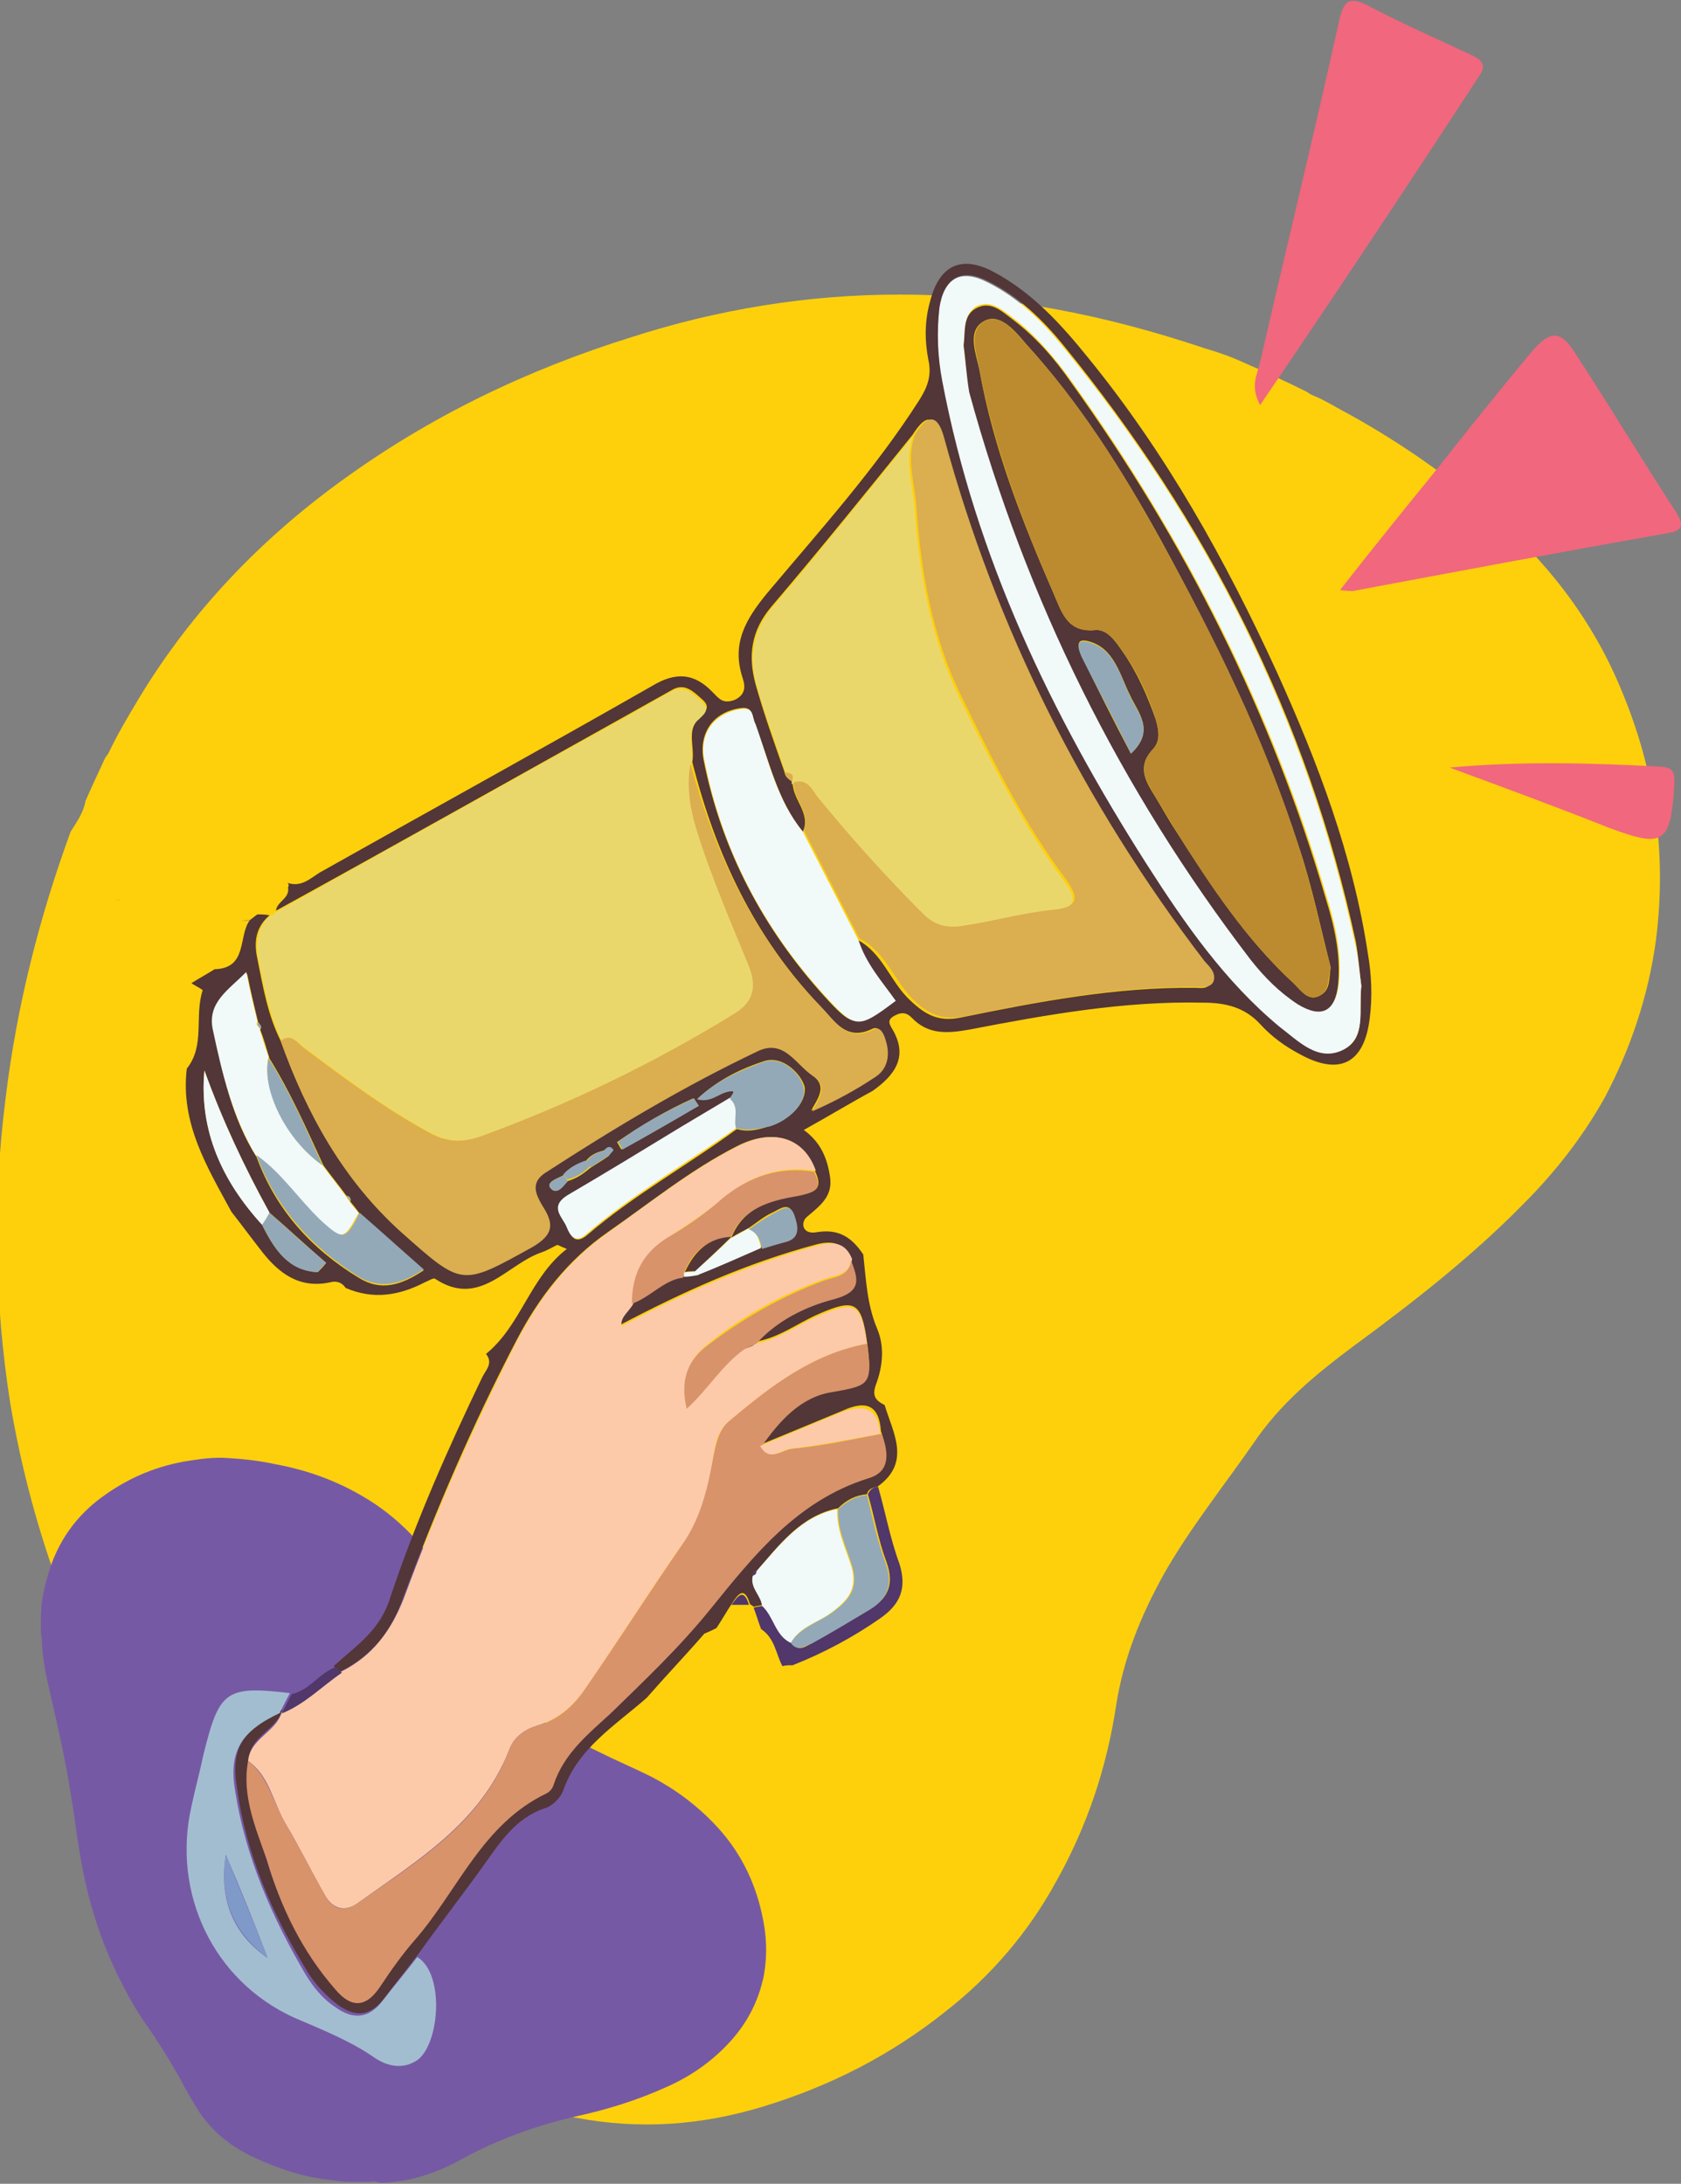 <?xml version="1.0" encoding="utf-8"?>
<!-- Generator: Adobe Illustrator 26.0.3, SVG Export Plug-In . SVG Version: 6.00 Build 0)  -->
<svg version="1.1" id="Capa_1" xmlns="http://www.w3.org/2000/svg" xmlns:xlink="http://www.w3.org/1999/xlink" x="0px" y="0px"
	 viewBox="0 0 180.9 235" style="enable-background:new 0 0 180.9 235;" xml:space="preserve">
<rect x="0" y="0" width="180.9" height="235" fill="#808080" stroke="none"/>
<style type="text/css">
	.st0{fill:#FDD00B;}
	.st1{fill:#7659A5;}
	.st2{fill:#533637;}
	.st3{fill:#F1677D;}
	.st4{fill:#51376A;}
	.st5{fill:#FCCAA8;}
	.st6{fill:#EAD76C;}
	.st7{fill:#DBAE4F;}
	.st8{fill:#D8936B;}
	.st9{fill:#F1F9F9;}
	.st10{fill:#A3BDD0;}
	.st11{fill:#94A9B7;}
	.st12{fill:#6B6889;}
	.st13{fill:#7F9AC8;}
	.st14{fill:#BC8B30;}
</style>
<g>
	<path class="st0" d="M9.2,86.2c0.7-1.6,1.4-3.1,2.1-4.6c0.1-0.2,0.3-0.4,0.4-0.6c1-2.1,2.2-4.1,3.4-6.1c5.6-9.2,13-16.9,21.7-23.2
		c9.5-6.9,19.9-11.9,31.1-15.4c9.3-3,19-4.6,28.9-4.6c11.3,0,22.2,2.2,32.9,5.8c1.4,0.4,2.8,0.9,4.1,1.5c2.3,1,4.7,2.1,6.9,3.2
		c0.2,0.2,0.5,0.3,0.7,0.4c1,0.4,2,1,2.9,1.5c5.6,3,10.8,6.6,15.6,10.6c6.4,5.5,11.4,11.8,14.6,19.6c3.6,8.6,4.9,17.5,3.7,26.9
		c-0.8,5.9-2.7,11.6-5.5,16.9c-2.4,4.3-5.4,8.1-8.8,11.5c-5.6,5.7-11.9,10.6-18.3,15.3c-4,3-7.8,6.1-10.7,10.4
		c-3.2,4.6-6.8,9.1-9.6,14c-2.5,4.5-4.4,9.1-5.2,14.3c-1,6.6-3.1,12.9-6.4,18.8c-3,5.5-7,10.2-12,14.1c-5.9,4.7-12.4,8-19.6,10.2
		c-6.6,2-13.2,2.5-20.1,1.2c-6.1-1.1-11.6-3.5-16.9-6.8c-9.6-6-17.7-13.5-24.3-22.6c-4.6-6.3-8.3-13.1-11.4-20.2
		c-3.9-8.7-6.7-17.8-8.3-27.3c-1.7-10.9-1.9-21.8-0.5-32.8c1.2-9.9,3.6-19.4,7-28.7C8.3,88.4,9,87.4,9.2,86.2z"/>
	<path class="st1" d="M39.8,234.8c-0.7,0-1.3,0-2,0c-0.1,0-0.2,0-0.2,0c-0.6,0-1.3-0.1-2-0.2c-2.9-0.3-5.6-1.2-8.2-2.4
		c-2.6-1.2-4.7-2.9-6.2-5.3c-0.6-1-1.2-2-1.7-3c-1.3-2.3-2.6-4.4-4.1-6.5c-0.8-1.2-1.5-2.4-2.1-3.6c-2.5-4.7-4-9.7-4.8-14.9
		c-0.3-1.8-0.5-3.6-0.8-5.3c-0.6-4-1.5-7.9-2.4-11.8c-0.4-1.7-0.7-3.3-0.8-5.1c0-0.3,0-0.6-0.1-0.9c0-0.6,0-1.1,0-1.6
		c0-0.1,0-0.1,0-0.2c0-1.5,0.3-2.9,0.7-4.3c1-3.7,3.1-6.7,6.3-8.9c2.7-1.9,5.7-3.1,8.9-3.6c1.3-0.2,2.7-0.4,4.1-0.3
		c1.8,0.1,3.6,0.3,5.4,0.7c3.2,0.6,6.3,1.7,9.2,3.4c3.8,2.2,6.7,5.3,9,9c1.3,2.2,2.4,4.6,3.3,6.9c1.3,3.4,3.6,6,6.6,8
		c2.2,1.4,4.4,2.6,6.7,3.7c1.8,0.9,3.7,1.7,5.5,2.6c2.5,1.3,4.8,3,6.8,5.1c2.6,2.7,4.3,6,5.1,9.7c0.5,2.2,0.6,4.3,0.2,6.6
		c-0.6,2.9-1.9,5.3-3.9,7.4c-1.9,2-4.1,3.5-6.6,4.6c-3.1,1.4-6.3,2.4-9.5,3.1c-4.4,1-8.6,2.5-12.6,4.7c-2.7,1.5-5.5,2.4-8.6,2.5
		C40.5,234.8,40.2,234.7,39.8,234.8z"/>
	<path class="st2" d="M95.2,151.2c0.9,3,2.9,6.2-0.8,8.8c-0.6,0.1-1,0.3-1.1,0.8c-1.2,0.1-2.2,0.6-3.1,1.5c-4,0.8-6.3,3.9-8.8,6.8
		c-0.3,0-0.5,0.1-0.3,0.4c-0.4,1.3,0.8,2.1,1,3.2c-0.3,0.1-0.6,0.1-1,0.2c-0.1-0.1-0.3-0.2-0.4-0.3c-0.6-2-1.3-1-1.9-0.1
		c-0.6,0.9-1.1,1.8-1.7,2.7c-0.4,0.2-0.8,0.4-1.3,0.6c-2,2.3-4.1,4.5-6.2,6.9c-3.4,3-7.4,5.4-9,10c-0.3,0.8-1.2,1.7-2,1.9
		c-3.2,1.1-4.8,3.7-6.6,6.2c-2.3,3.2-4.7,6.3-7,9.5c-1.2,1.6-2.5,3.2-3.7,4.8c-1.5,1.9-3.1,2-5,0.6c-1.3-1-2.4-2.2-3.2-3.5
		c-3.8-6.2-6.6-12.6-7.6-19.8c-0.7-4.2,0.6-6.4,4.9-8.4c-0.6,2.1-3.4,2.8-3.6,5.2c-0.7,3.7,0.8,7.2,1.8,10.6c1.5,5.1,3.8,9.9,7.4,14
		c1.7,1.9,3.3,2.1,4.8-0.3c1.1-1.8,2.4-3.5,3.8-5.1c4.6-5.3,7.2-12.4,14.1-15.7c0.3-0.2,0.6-0.6,0.8-1c1-3.3,3.7-5.4,6.1-7.6
		c3.8-3.6,7.6-7.2,10.8-11.3c4.7-5.8,9.3-11.7,16.9-14c2.4-0.8,2.1-2.9,1.5-4.8c-0.2-2.9-1.7-3.3-4.1-2.2c-2.9,1.2-5.8,2.4-8.7,3.6
		c2-2.8,4.2-5.3,7.6-5.8c4-0.6,4.3-0.8,3.7-5.2c-0.6-4.3-1.3-4.7-5.2-3c-2.3,1-4.3,2.6-6.9,3c2.3-2.6,5.4-4,8.5-4.9
		c2.9-0.8,2.5-2.1,1.8-4.1c-0.7-1.7-2-1.9-3.6-1.5c-7.5,2-14.4,5.1-21.2,8.7c-0.2-1,0.9-1.6,1.3-2.5c2-0.8,3.4-2.6,5.6-2.9
		c0.5-0.1,1-0.1,1.5-0.1c2.3-1,4.5-2,6.8-2.9c0.8-0.2,1.6-0.4,2.4-0.6c1.8-0.4,1.5-1.7,1.1-2.9c-0.5-1.5-1.6-0.5-2.3-0.2
		c-0.9,0.4-1.7,1.1-2.6,1.7c-0.6,0.3-1.2,0.6-1.8,1c1.3-3.3,4.3-4.1,7.3-4.6c1.8-0.3,2.6-0.7,1.7-2.6c-1.1-3.5-4.5-4.7-8.5-2.6
		c-4.9,2.5-9.2,6-13.8,9.2c-4.3,3-7.4,7-9.8,11.6c-4.7,9-8.7,18.3-12.2,27.7c-1.3,3.7-3.4,6.3-6.8,8c-0.3-0.2-0.4-0.4-0.7-0.6
		c2.4-2.2,5-3.8,6.1-7.4c2.7-8.1,6.2-16,9.9-23.7c0.4-0.8,1.2-1.5,0.4-2.5c3.8-3.1,4.7-8.2,8.7-11.3c-0.8-0.3-1-0.5-1.1-0.4
		c-0.6,0.3-1.1,0.6-1.7,0.8c-3.7,1.3-6.6,6-11.4,2.8c-0.2-0.1-0.8,0.3-1.1,0.4c-2.7,1.4-5.5,1.9-8.5,0.6c-0.4-0.6-1-0.8-1.7-0.6
		c-3.3,0.7-5.5-1-7.3-3.3c-1.1-1.4-2.2-2.9-3.3-4.3c-2.6-4.8-5.5-9.5-4.8-15.4c2-2.5,0.8-5.6,1.7-8.4c0.1-0.1-0.8-0.5-1.2-0.8
		c0.8-0.5,1.7-1,2.5-1.5c3.6-0.1,2.5-3.6,3.8-5.3c0.3-0.2,0.5-0.4,0.8-0.6c0.4,0,0.9,0,1.3,0.1c-1.5,1.3-1.7,2.9-1.3,4.7
		c0.6,3,1.1,6,2.5,8.8c2.8,7.8,6.7,14.9,13,20.6c6.6,5.8,6.5,5.8,14,1.5c2.3-1.3,2.4-2.4,1.1-4.4c-0.8-1.2-1.5-2.5,0.3-3.6
		c7.3-4.9,14.9-9.4,22.9-13.1c2.8-1.3,4.1,1.5,5.9,2.7c1.7,1.2,0.6,2.5-0.1,3.8c2.5-1.2,4.7-2.3,6.8-3.7c1.4-1,1.6-2.4,1.1-4
		c-0.2-0.6-0.6-1.4-1.3-1.1c-2.8,1.4-4.1-0.8-5.6-2.4C81.2,100.9,77,91.9,74.5,82c0.3-1.5-0.6-3.3,0.6-4.6c0.6-0.7,1.6-1.2,0.4-2.2
		c-0.9-0.8-1.8-1.7-3.1-1c-1.4,0.8-2.7,1.5-4.1,2.3c-12.9,7.2-25.7,14.4-38.6,21.5c0.1-1,1.5-1.3,1.3-2.5c0.1-0.2,0.1-0.4-0.1-0.5
		c1.5,0.5,2.4-0.4,3.5-1.1c11.9-6.7,23.9-13.3,35.8-20.1c2.5-1.5,4.5-1.4,6.5,0.7c0.7,0.7,1.1,1.3,2.4,0.8c1.2-0.6,1.1-1.5,0.8-2.4
		c-1.2-3.7,0.4-6.3,2.6-9c5.7-6.8,11.6-13.3,16.4-20.8c0.9-1.4,1.4-2.7,1-4.4c-0.4-2.1-0.4-4.2,0.2-6.3c1-3.9,3.4-5,6.9-3.1
		c4.1,2.2,7.2,5.6,10.1,9.2c8.4,10.3,14.8,21.8,20.3,33.8c4.4,9.7,8.2,19.7,9.8,30.3c0.4,2.3,0.5,4.7,0.2,7
		c-0.6,4.9-3.3,6.2-7.6,3.8c-1.5-0.8-2.9-1.8-4.1-3.1c-1.7-1.9-3.8-2.4-6.2-2.4c-8.5-0.2-16.9,1.3-25.2,2.9
		c-2.3,0.4-4.4,0.6-6.2-1.3c-0.6-0.6-1.2-0.6-2-0.1c-0.6,0.4-0.4,0.8-0.1,1.3c1.8,3,0.3,5-2.1,6.7c-2.4,1.3-4.7,2.7-7.4,4.2
		c1.8,1.3,2.5,3,2.8,4.9c0.4,2.2-1,3.2-2.4,4.4c-0.8,0.6-0.6,2,1,1.7c2.4-0.4,3.8,0.6,5,2.4c0.3,2.7,0.4,5.4,1.5,8
		c0.8,1.9,0.6,4-0.1,5.9C93.8,150.2,94.2,150.7,95.2,151.2z M65,123.8c-0.8,0.2-1.5,0.5-2,1.2c-1,0.3-1.8,0.7-2.4,1.5
		c-0.6,0.3-1.8,0.7-1.4,1.3c0.7,0.9,1.3-0.1,1.9-0.7c1-0.3,1.7-0.8,2.4-1.4c0.6-0.4,1.3-0.8,2-1.3c0.1-0.3,0.5-0.6,0.4-0.6
		C65.7,123.2,65.3,123.5,65,123.8z M29,130.5c-2.7-4.9-5.1-10-7-15.3c-0.6,6.5,2,11.9,6.2,16.6c1.3,2.6,2.8,4.9,6,5.1
		c0.3-0.3,0.6-0.6,0.9-1C33,134.1,31.1,132.3,29,130.5z M78.7,118.2c-1.7,1-3.5,2-5.2,3.1c-4.1,2.4-8.2,4.9-12.3,7.4
		c-2,1.2-0.5,2.3-0.1,3.5c0.4,1,0.9,1.7,2.1,0.7c5-4.3,10.8-7.5,16.1-11.4c1.3,0.4,2.6,0,3.7-0.4c1.8-0.6,3.8-2.3,3.6-4.1
		c-0.3-1.3-2.3-3.5-4.4-2.8c-2.4,0.8-4.8,1.9-7.1,4c1.5,0.3,2.3-0.6,3.3-0.8C79.6,117.2,78.5,118,78.7,118.2z M37.7,129.3
		c0.1-0.4-0.1-0.6-0.4-0.6c-0.8-1.1-1.7-2.2-2.5-3.3c-1.8-3.9-3.5-7.8-5.8-11.5c-0.3-1-0.6-2.1-1-3.1c0.1-0.1,0.1-0.2,0.1-0.3
		c-0.1-0.2-0.2-0.3-0.3-0.4c-0.4-1.7-0.8-3.3-1.2-5.3c-2,2-4.2,3.3-3.6,6.2c1,4.7,2,9.4,4.6,13.5c2.1,5.7,5.9,9.9,11,13
		c2.4,1.5,4.6,0.8,7-0.8c-2.4-2-4.6-4.1-6.9-6.1C38.3,130,38,129.7,37.7,129.3z M85.2,84l0.1,0.2c0,1.9,2,3.3,1.1,5.3
		c-2.8-3.4-3.6-7.7-5.2-11.7c-0.3-0.7-0.1-1.8-1.5-1.6c-2.9,0.4-4.5,2.6-4,5.5c1.9,9.7,6.4,18.2,13,25.5c3.2,3.5,3.5,3.5,7.5,0.4
		c-1.4-2.1-3.2-4-4-6.5c2.8,1.4,3.6,4.6,5.8,6.6c1.6,1.5,3,2.3,5.4,1.8c8.3-1.7,16.7-3.3,25.2-3.2c0.6,0,1.4,0.2,1.7-0.6
		c0.4-1-0.4-1.5-1-2.2c-12.9-17-22.4-35.7-28-56.3c-0.8-2.7-1.7-2.6-3.1-0.4C93.2,53,88.2,59.2,83,65.3c-2.2,2.6-2.5,5.3-1.7,8.3
		c0.9,3.2,2,6.3,3.1,9.4C84.5,83.6,84.8,83.8,85.2,84z M146.5,106.1c-0.2-1.5-0.3-3.1-0.6-4.8c-5.2-24-16-45.2-31.5-64.2
		c-2.2-2.7-4.8-5.2-8-6.8c-2.9-1.5-4.7-0.5-5.2,2.7c-0.4,2.6-0.3,5.3,0.3,7.9c3.6,19,11.8,35.9,22,52c4.1,6.4,8.3,12.6,14.3,17.5
		c1.9,1.6,4.1,3.8,6.8,2.5C147,111.8,146.2,108.8,146.5,106.1z M75.2,119c-0.2-0.3-0.4-0.6-0.6-0.8c-2.9,1.3-5.6,2.9-8.2,4.7
		c0.2,0.3,0.3,0.6,0.5,0.8C69.7,122.2,72.4,120.5,75.2,119z"/>
	<path class="st3" d="M144.2,63.5c3.6-4.6,7-8.8,10.5-13.1c3.3-4.2,6.6-8.3,10-12.4c2.2-2.6,3.3-2.5,5,0.3c3.6,5.5,7,11.2,10.6,16.7
		c0.8,1.3,1.1,2.1-1,2.4c-11.3,2-22.5,4.1-33.7,6.2C145.3,63.6,145,63.6,144.2,63.5z"/>
	<path class="st3" d="M135.6,43.6c-1.1-2.1-0.3-3.3,0-4.6c2.8-12.2,5.8-24.5,8.5-36.7c0.5-2.4,1.2-2.7,3.3-1.6
		c3.6,1.9,7.3,3.5,10.9,5.2c1.3,0.6,1.7,1.2,0.8,2.4C151.4,20.1,143.7,31.7,135.6,43.6z"/>
	<path class="st3" d="M156,82.6c7.6-0.7,15.2-0.5,22.7-0.1c1.2,0.1,1.5,0.4,1.5,1.7c-0.4,6.6-1.1,7.1-7,4.9
		C167.4,86.8,161.7,84.7,156,82.6z"/>
	<path class="st4" d="M85.3,179.2c-0.4,0-0.8,0-1.1,0.1c-0.7-1.3-0.8-3-2.3-4c-0.3-0.8-0.5-1.5-0.8-2.3c0.3-0.1,0.6-0.1,1-0.2
		c1.3,1.2,1.4,3.1,3.1,4c0.7,1,1.5,0.4,2.2,0c2-1.1,4-2.3,6-3.5c2.1-1.2,2.9-2.7,2-5.2c-0.9-2.4-1.3-4.9-2-7.3
		c0.2-0.5,0.6-0.8,1.1-0.8c0.8,2.8,1.3,5.6,2.3,8.3c0.8,2.6,0.1,4.3-2,5.8C91.8,176.2,88.6,177.9,85.3,179.2z"/>
	<path class="st5" d="M36.7,179.9c3.4-1.7,5.4-4.4,6.8-8c3.5-9.5,7.6-18.7,12.2-27.7c2.4-4.6,5.5-8.6,9.8-11.6
		c4.5-3.2,8.9-6.7,13.8-9.2c4-2.1,7.3-0.9,8.5,2.6c-3.8-0.6-7,0.5-9.9,2.9c-1.8,1.5-3.9,2.9-5.9,4.2c-2.7,1.7-3.8,4-3.8,7.1
		c-0.4,0.9-1.5,1.5-1.3,2.5c6.8-3.6,13.8-6.7,21.2-8.7c1.6-0.4,2.9-0.3,3.6,1.5c-0.3,1.7-1.7,1.7-2.9,2.1c-4.7,1.7-8.9,4-12.7,7.1
		c-2.1,1.7-2.8,3.8-2.1,6.7c2.4-2.1,3.8-4.7,6.2-6.4c0.4-0.2,0.8-0.3,1.1-0.5l-0.1,0.1c2.5-0.4,4.6-2,6.9-3c3.9-1.7,4.6-1.3,5.2,3
		c-5.9,1.1-10.4,4.6-14.8,8.3c-1.1,0.9-1.5,2.2-1.7,3.7c-0.5,3.3-1.2,6.7-3.3,9.5c-3.6,5.1-6.9,10.4-10.5,15.6
		c-1.3,1.9-2.9,3.3-5.2,4c-1.3,0.4-2.5,1.2-3,2.6c-3.1,7.9-9.9,11.9-16.3,16.5c-1.4,1-2.7,0.6-3.5-0.8c-1.5-2.6-2.8-5.3-4.3-7.8
		c-1.3-2.2-1.7-5.1-4-6.7c0.2-2.4,3-3.1,3.6-5.2h-0.1C32.8,183.4,34.6,181.5,36.7,179.9z"/>
	<path class="st6" d="M29.6,98.2c12.9-7.2,25.7-14.4,38.6-21.5c1.4-0.8,2.7-1.6,4.1-2.3c1.3-0.7,2.2,0.2,3.1,1
		c1.2,1,0.3,1.5-0.4,2.2c-1.2,1.3-0.3,3.1-0.6,4.6c-0.4,2.4-0.1,4.6,0.6,6.9c1.5,5.1,3.7,9.9,5.7,14.9c1,2.3,0.4,3.9-1.6,5.1
		c-8.7,5.3-17.8,9.7-27.3,13.2c-2,0.7-3.7,0.6-5.5-0.4c-4.8-2.6-9.2-5.9-13.6-9.2c-0.8-0.6-1.3-1.5-2.4-0.7
		c-1.3-2.8-1.9-5.8-2.5-8.8c-0.3-1.8-0.1-3.4,1.3-4.7C29.3,98.5,29.5,98.4,29.6,98.2z"/>
	<path class="st6" d="M84.5,83.1c-1-3.1-2.2-6.2-3.1-9.4c-0.8-2.9-0.4-5.8,1.7-8.3c5.2-6.1,10.1-12.3,15.2-18.5
		c-1,2.5-0.1,5.1,0.1,7.6c0.5,7.2,1.8,14.4,5,20.9c3.3,6.7,6.6,13.3,11.1,19.4c1.2,1.6,1.7,2.9-1.3,3.3c-3.3,0.3-6.4,1.2-9.6,1.7
		c-1.6,0.3-3.1,0.1-4.4-1.2c-4-4-7.8-8.1-11.3-12.5c-0.6-0.8-1.1-2.2-2.7-1.7L85.2,84C85.6,83.3,85,83.2,84.5,83.1z"/>
	<path class="st7" d="M85.4,84.2c1.6-0.5,2,0.9,2.7,1.7c3.6,4.4,7.3,8.5,11.3,12.5c1.3,1.3,2.8,1.5,4.4,1.2c3.3-0.5,6.4-1.4,9.6-1.7
		c3-0.3,2.5-1.6,1.3-3.3c-4.5-6-7.8-12.6-11.1-19.4c-3.3-6.6-4.5-13.7-5-20.9c-0.2-2.5-1.1-5-0.1-7.6c1.3-2.1,2.4-2.2,3.1,0.4
		c5.6,20.6,15,39.3,28,56.3c0.5,0.6,1.3,1.2,1,2.2c-0.3,0.7-1.1,0.6-1.7,0.6c-8.5-0.1-16.9,1.5-25.2,3.2c-2.4,0.4-3.8-0.3-5.4-1.8
		c-2.1-2.1-3-5.2-5.8-6.6c-2-3.9-4-7.8-6-11.7C87.3,87.5,85.4,86.1,85.4,84.2z"/>
	<path class="st8" d="M26.7,189.5c2.2,1.7,2.7,4.5,4,6.7c1.5,2.6,2.9,5.3,4.3,7.8c0.8,1.5,2.1,1.8,3.5,0.8
		c6.4-4.5,13.3-8.6,16.3-16.5c0.5-1.4,1.7-2.2,3-2.6c2.3-0.6,4-2.2,5.2-4c3.6-5.2,6.9-10.4,10.5-15.6c2-2.9,2.7-6.2,3.3-9.5
		c0.3-1.4,0.6-2.8,1.7-3.7c4.4-3.7,8.9-7.2,14.8-8.3c0.6,4.4,0.3,4.5-3.7,5.2c-3.4,0.5-5.7,3.1-7.6,5.8c0.9,1.7,2.2,0.4,3.3,0.3
		c3.2-0.3,6.4-1,9.6-1.6c0.7,2,1,4.1-1.5,4.8c-7.6,2.4-12.2,8.2-16.9,14c-3.3,4.1-7.1,7.7-10.8,11.3c-2.4,2.2-5,4.3-6.1,7.6
		c-0.1,0.4-0.4,0.8-0.8,1c-6.9,3.3-9.5,10.4-14.1,15.7c-1.4,1.6-2.6,3.3-3.8,5.1c-1.6,2.4-3.2,2.2-4.8,0.3c-3.6-4.1-5.9-8.9-7.4-14
		C27.5,196.7,26,193.2,26.7,189.5z"/>
	<path class="st7" d="M30.2,112c1.1-0.8,1.7,0.1,2.4,0.7c4.4,3.3,8.8,6.6,13.6,9.2c1.8,1,3.5,1.1,5.5,0.4
		c9.6-3.5,18.7-7.9,27.3-13.2c2-1.2,2.5-2.8,1.6-5.1c-2-4.9-4.1-9.7-5.7-14.9c-0.7-2.3-1-4.6-0.6-6.9C77,92,81.2,101,88.4,108.4
		c1.5,1.5,2.7,3.8,5.6,2.4c0.7-0.4,1.1,0.4,1.3,1.1c0.5,1.5,0.3,3.1-1.1,4c-2.1,1.4-4.3,2.6-6.8,3.7c0.7-1.3,1.8-2.7,0.1-3.8
		c-1.8-1.2-3.1-4-5.9-2.7c-8,3.8-15.5,8.3-22.9,13.1c-1.7,1.1-1,2.4-0.3,3.6c1.3,2,1.1,3.1-1.1,4.4c-7.6,4.2-7.5,4.3-14-1.5
		C36.9,127,33,119.8,30.2,112z"/>
	<path class="st9" d="M146.5,106.1c-0.3,2.6,0.6,5.6-2,6.9c-2.7,1.3-4.8-1-6.8-2.5c-5.9-4.9-10.2-11.1-14.3-17.5
		C113.2,77,105,60,101.4,41c-0.5-2.6-0.6-5.3-0.3-7.9c0.5-3.2,2.3-4.2,5.2-2.7c3.2,1.6,5.7,4,8,6.8c15.5,18.9,26.3,40.2,31.5,64.2
		C146.2,103,146.3,104.7,146.5,106.1z M103.7,37.2c0.2,1.4,0.3,3.1,0.7,4.8c6.1,22.4,16.2,42.8,30.3,61.1c1.4,1.9,3.1,3.6,5.1,4.8
		c2.5,1.6,4,0.8,4.3-2.2c0.3-3.1-0.4-6.2-1.3-9.1C136.9,76.5,127.5,58,115.3,41c-1.8-2.5-3.8-4.9-6.3-6.8c-1.2-0.9-2.4-2-4-1.2
		C103.6,34,103.9,35.6,103.7,37.2z"/>
	<path class="st10" d="M44.9,210.6c3,1.8,2.4,9.4,0,11.1c-1.5,1-3.1,0.7-4.5-0.2c-2.7-1.9-5.8-3.1-8.8-4.4c-8.7-4-13.1-13.4-11-22.7
		c0.4-1.9,0.9-3.7,1.3-5.6c1.7-6.9,2.4-7.4,9.3-6.6c-0.4,0.7-0.7,1.4-1.1,2.1h0.1c-4.3,2-5.6,4.2-4.9,8.4c1.1,7.1,4,13.7,7.6,19.8
		c0.8,1.3,1.8,2.6,3.2,3.5c1.8,1.3,3.5,1.3,5-0.6C42.4,213.7,43.7,212.2,44.9,210.6z M28.8,210.7c-1.4-3.7-2.9-7.4-4.5-11.1
		C23.6,204.2,24.9,208,28.8,210.7z"/>
	<path class="st9" d="M86.4,89.5c2,3.9,4,7.8,6,11.7c0.8,2.5,2.5,4.4,4,6.5c-4,3-4.3,3.1-7.5-0.4c-6.7-7.3-11.2-15.8-13.1-25.5
		c-0.6-2.9,1.1-5.1,4-5.5c1.4-0.2,1.1,0.9,1.5,1.6C82.7,81.8,83.6,86.1,86.4,89.5z"/>
	<path class="st9" d="M34.7,125.4c0.8,1.1,1.7,2.2,2.5,3.3c0.1,0.2,0.3,0.4,0.4,0.6c0.3,0.4,0.6,0.8,1,1.2c-1.6,3-1.8,3-4.2,0.8
		c-2.4-2.2-4.2-5.1-6.9-7c-2.5-4.2-3.6-8.8-4.6-13.5c-0.6-2.9,1.6-4.2,3.6-6.2c0.4,2,0.8,3.7,1.2,5.3c0,0.1-0.1,0.2-0.1,0.3
		c0.1,0.2,0.2,0.3,0.3,0.4c0.3,1,0.6,2.1,1,3.1C28.1,117.2,30.8,122.6,34.7,125.4z"/>
	<path class="st9" d="M85.1,176.8c-1.7-0.8-1.8-2.8-3.1-4c-0.1-1.1-1.3-1.9-1-3.2c0.2-0.1,0.3-0.3,0.3-0.4c2.5-2.8,4.8-6,8.8-6.8
		c-0.1,2.1,0.8,4,1.4,5.8c0.9,2.6-0.1,3.9-2,5.3C88.1,174.6,86.1,175,85.1,176.8z"/>
	<path class="st9" d="M79.2,121.4c-5.3,3.8-11.1,7.1-16.1,11.4c-1.1,1-1.7,0.3-2.1-0.7c-0.4-1.1-2-2.2,0.1-3.5
		c4.1-2.4,8.2-4.9,12.3-7.4c1.7-1,3.5-2.1,5.2-3.1C79.7,119.1,79,120.4,79.2,121.4z"/>
	<path class="st8" d="M68,140.3c0-3.1,1.1-5.4,3.8-7.1c2.1-1.2,4.1-2.6,5.9-4.2c2.9-2.4,6.2-3.5,9.9-2.9c1,1.9,0.1,2.2-1.7,2.6
		c-3,0.5-6.1,1.3-7.3,4.6v-0.1c-2.5,0.1-4.1,1.5-5,3.8c0,0.2,0,0.4-0.1,0.5C71.5,137.7,70,139.6,68,140.3z"/>
	<path class="st11" d="M27.6,124.3c2.7,1.9,4.5,4.7,6.9,7c2.4,2.2,2.7,2.2,4.2-0.8c2.3,2,4.5,4,6.9,6.1c-2.4,1.6-4.6,2.2-7,0.8
		C33.5,134.2,29.7,130,27.6,124.3z"/>
	<path class="st8" d="M80.1,145.2c-2.4,1.7-3.9,4.3-6.2,6.4c-0.7-2.9,0-5.1,2.1-6.7c3.9-3,8.1-5.4,12.7-7.1c1.1-0.4,2.6-0.4,2.9-2.1
		c0.8,2,1.1,3.3-1.8,4.1c-3.1,0.8-6.2,2.3-8.5,4.9l0.1-0.1C80.9,144.8,80.5,145,80.1,145.2z"/>
	<path class="st11" d="M85.1,176.8c1-1.7,3-2.2,4.5-3.3c1.9-1.4,2.9-2.7,2-5.3c-0.6-1.9-1.5-3.7-1.4-5.8c0.9-0.8,1.8-1.4,3.1-1.5
		c0.6,2.4,1.1,4.9,2,7.3c0.9,2.5,0.1,4-2,5.2c-2,1.2-4,2.4-6,3.5C86.6,177.1,85.8,177.8,85.1,176.8z"/>
	<path class="st11" d="M79.2,121.4c-0.3-1,0.4-2.2-0.6-3.1c-0.2-0.3,1-1.1-0.3-0.8c-1,0.2-1.8,1.2-3.3,0.8c2.2-2.1,4.7-3.1,7.1-4
		c2.2-0.8,4.2,1.5,4.4,2.8c0.3,1.7-1.7,3.5-3.6,4.1C81.9,121.4,80.6,121.8,79.2,121.4z"/>
	<path class="st9" d="M28.2,131.8c-4.3-4.7-6.8-10.1-6.2-16.6c1.9,5.3,4.3,10.4,7,15.3C28.8,130.9,28.5,131.4,28.2,131.8z"/>
	<path class="st5" d="M94.7,154.3c-3.2,0.6-6.3,1.2-9.6,1.6c-1,0.1-2.3,1.5-3.3-0.3c2.9-1.2,5.8-2.4,8.7-3.6
		C92.9,151.1,94.5,151.4,94.7,154.3z"/>
	<path class="st11" d="M34.7,125.4c-3.9-2.7-6.6-8.2-5.8-11.5C31.2,117.5,32.9,121.4,34.7,125.4z"/>
	<path class="st11" d="M28.2,131.8c0.3-0.4,0.6-0.9,0.8-1.3c2,1.8,4,3.6,6.1,5.4c-0.3,0.3-0.6,0.6-0.9,1
		C31,136.8,29.5,134.4,28.2,131.8z"/>
	<path class="st9" d="M78.7,133.2c0.6-0.3,1.2-0.6,1.8-1c1,0.4,1.2,1.2,1.4,2.1c-2.3,1-4.5,2-6.8,2.9c-0.1-0.2-0.2-0.3-0.4-0.4
		C76.1,135.7,77.4,134.4,78.7,133.2C78.7,133.1,78.7,133.2,78.7,133.2z"/>
	<path class="st11" d="M82,134.4c-0.2-0.9-0.4-1.7-1.4-2.1c0.8-0.6,1.7-1.2,2.6-1.7c0.7-0.3,1.8-1.3,2.3,0.2
		c0.4,1.2,0.7,2.5-1.1,2.9C83.6,133.9,82.7,134.2,82,134.4z"/>
	<path class="st4" d="M30.3,184.4c0.4-0.7,0.7-1.4,1.1-2.1c1.9-0.4,2.9-2.2,4.7-2.9c0.3,0.2,0.4,0.4,0.7,0.6
		C34.6,181.5,32.8,183.4,30.3,184.4z"/>
	<path class="st11" d="M75.2,119c-2.7,1.6-5.5,3.2-8.2,4.7c-0.2-0.3-0.3-0.6-0.5-0.8c2.5-1.9,5.3-3.4,8.2-4.7
		C74.8,118.4,75,118.7,75.2,119z"/>
	<path class="st11" d="M60.6,126.4c0.6-0.7,1.5-1.2,2.4-1.5c0.2,0.2,0.4,0.4,0.5,0.6c-0.7,0.7-1.5,1.2-2.4,1.4
		C61,126.9,60.8,126.6,60.6,126.4z"/>
	<path class="st11" d="M61.1,127.1c-0.5,0.6-1.2,1.6-1.9,0.7c-0.4-0.6,0.8-1,1.4-1.3C60.8,126.6,61,126.9,61.1,127.1z"/>
	<path class="st4" d="M80.6,172.7c-0.6,0-1.3,0-1.9,0C79.4,171.8,80,170.8,80.6,172.7z"/>
	<path class="st11" d="M65.6,124.3c-0.6,0.4-1.3,0.8-2,1.3c-0.2-0.2-0.4-0.4-0.5-0.6c0.5-0.7,1.2-1,2-1.2
		C65.2,123.9,65.4,124.1,65.6,124.3z"/>
	<path class="st7" d="M84.5,83.1c0.4,0.1,1.1,0.1,0.7,1C84.8,83.8,84.5,83.6,84.5,83.1z"/>
	<path class="st9" d="M73.6,137.4c0-0.2,0-0.4,0.1-0.5c0.4,0,0.8,0,1.1-0.1c0.1,0.1,0.3,0.3,0.4,0.4
		C74.7,137.3,74.1,137.4,73.6,137.4z"/>
	<path class="st11" d="M28,110.7c-0.1-0.1-0.2-0.3-0.3-0.4c0-0.1,0.1-0.2,0.1-0.3c0.1,0.1,0.2,0.3,0.3,0.4
		C28.1,110.5,28,110.6,28,110.7z"/>
	<path class="st4" d="M81.4,169.1c0,0.2-0.1,0.4-0.3,0.4C80.8,169.2,81.1,169.1,81.4,169.1z"/>
	<path class="st11" d="M65,123.8c0.3-0.3,0.6-0.6,1-0.1c0.1,0.1-0.3,0.4-0.4,0.6C65.4,124.1,65.2,123.9,65,123.8z"/>
	<path class="st11" d="M37.7,129.3c-0.1-0.2-0.3-0.4-0.4-0.6C37.6,128.7,37.8,128.9,37.7,129.3z"/>
	<path class="st4" d="M13,96.8c-0.3,0.1-0.6,0.1-0.9,0.1C12.5,96.9,12.8,96.9,13,96.8z"/>
	<path class="st12" d="M25.8,99.1c0.4,0,0.8-0.1,1.2-0.1C26.6,99.1,26.2,99.1,25.8,99.1z M25.4,99.4c-0.3,0.1-0.6,0.3-0.9,0.3
		C24.8,99.7,25.1,99.5,25.4,99.4z"/>
	<path class="st2" d="M80.1,145.2c0.4-0.2,0.8-0.3,1.1-0.5C80.9,144.8,80.5,145,80.1,145.2z"/>
	<path class="st2" d="M103.7,37.2c0.2-1.6-0.1-3.2,1.3-4c1.6-0.9,2.8,0.3,4,1.2c2.5,1.9,4.5,4.2,6.3,6.8
		c12.2,17,21.5,35.4,27.4,55.6c0.9,2.9,1.6,6,1.3,9.1c-0.3,3-1.8,3.7-4.3,2.2c-2-1.3-3.6-2.9-5.1-4.8
		c-14.1-18.4-24.2-38.8-30.3-61.1C104,40.4,103.9,38.6,103.7,37.2z M143.2,104.1c-1.1-4.3-2-8.7-3.4-12.9
		c-3.8-11.7-9.2-22.6-15-33.3c-4.1-7.4-8.7-14.6-14.4-20.9c-1.1-1.3-2.7-3.3-4.4-2.5c-2,1-1,3.4-0.6,5.3c1.5,8.4,4.6,16.3,8,24.1
		c0.9,2.1,1.5,4.2,4.5,3.9c1.3-0.1,2.2,1.3,2.9,2.3c1.6,2.3,2.7,4.8,3.6,7.4c0.3,1.1,0.5,2.2-0.3,3.1c-1.8,1.9-0.8,3.5,0.2,5.1
		c0.8,1.3,1.5,2.6,2.3,3.8c3.7,5.8,7.5,11.6,12.6,16.3c0.8,0.7,1.6,2.1,2.9,1.3C143.2,106.5,143,105.3,143.2,104.1z M121.7,81.1
		c2.7-2.5,0.7-4.5-0.1-6.3c-1.1-2.2-1.7-5.1-4.5-5.8c-1.5-0.4-1,0.9-0.7,1.6C118.1,74.1,119.8,77.5,121.7,81.1z"/>
	<path class="st13" d="M28.8,210.7c-3.8-2.8-5.2-6.5-4.5-11.1C25.8,203.3,27.4,207,28.8,210.7z"/>
	<path class="st2" d="M74.8,136.8c-0.4,0-0.8,0-1.1,0.1c1-2.2,2.5-3.7,5-3.8C77.4,134.4,76.1,135.6,74.8,136.8z"/>
	<path class="st14" d="M143.2,104.1c-0.3,1.2-0.1,2.4-1.1,3c-1.3,0.8-2.2-0.6-2.9-1.3c-5.1-4.7-8.9-10.4-12.6-16.3
		c-0.8-1.3-1.5-2.6-2.3-3.8c-1-1.7-2-3.3-0.2-5.1c0.8-0.8,0.6-2,0.3-3.1c-0.8-2.6-2-5.2-3.6-7.4c-0.7-1-1.6-2.4-2.9-2.3
		c-3,0.3-3.6-1.8-4.5-3.9c-3.4-7.8-6.4-15.7-8-24.1c-0.3-1.9-1.3-4.2,0.6-5.3c1.7-0.8,3.3,1.2,4.4,2.5c5.8,6.3,10.3,13.5,14.4,20.9
		c5.9,10.7,11.3,21.6,15,33.3C141.2,95.5,142.1,99.9,143.2,104.1z"/>
	<path class="st11" d="M121.7,81.1c-1.8-3.7-3.6-7-5.3-10.4c-0.3-0.7-0.8-2,0.7-1.6c2.8,0.7,3.4,3.5,4.5,5.8
		C122.4,76.7,124.4,78.6,121.7,81.1z"/>
</g>
</svg>
